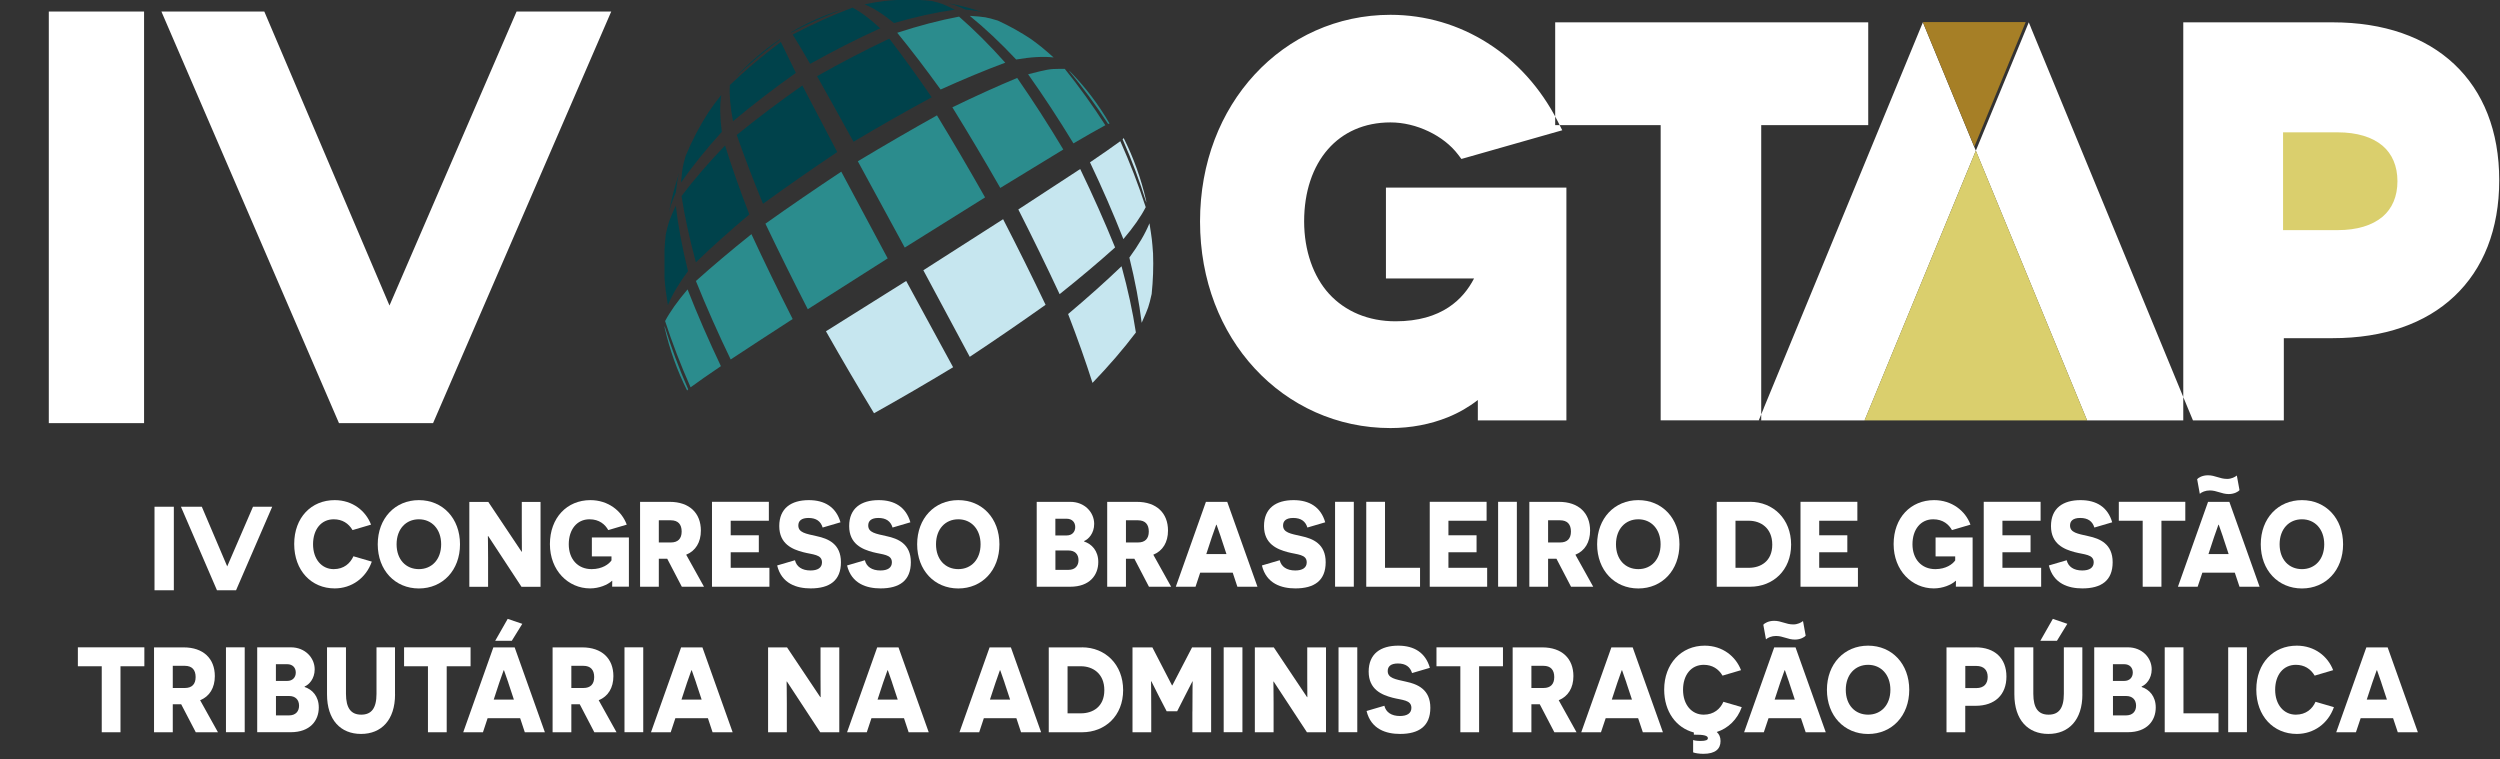 <svg width="349" height="106" viewBox="0 0 349 106" fill="none" xmlns="http://www.w3.org/2000/svg">
<rect x="0" y="0" width="349" height="106" fill="#333333" stroke="none"/>
<g clip-path="url(#clip0_544_5300)">
<path fill-rule="evenodd" clip-rule="evenodd" d="M92.793 45.75C92.793 45.75 92.793 45.75 92.793 45.766C92.793 45.766 92.793 45.774 92.793 45.781C93.473 48.767 94.51 51.698 95.925 54.513C95.94 54.476 95.987 54.422 96.069 54.349C94.776 51.405 93.675 48.453 92.765 45.494C92.765 45.634 92.765 45.641 92.786 45.758L92.793 45.75ZM92.85 44.817C93.532 43.527 94.576 42.055 95.983 40.401C97.375 43.947 98.927 47.518 100.638 51.115C98.869 52.312 97.458 53.297 96.405 54.069C95.036 50.99 93.852 47.909 92.85 44.825V44.817ZM97.148 39.227C98.612 42.855 100.23 46.507 102.004 50.182C104.636 48.446 107.52 46.564 110.657 44.537C108.626 40.536 106.707 36.586 104.9 32.689C102.044 34.974 99.46 37.154 97.148 39.227ZM106.852 31.227C110.271 28.796 113.801 26.375 117.443 23.965C119.546 27.904 121.705 31.94 123.922 36.071C120.108 38.486 116.39 40.852 112.766 43.169C110.697 39.126 108.726 35.145 106.852 31.227ZM119.753 22.511C121.889 26.425 124.072 30.442 126.304 34.562C130.122 32.163 133.86 29.827 137.517 27.557C135.281 23.608 133.042 19.79 130.802 16.105C127.183 18.126 123.5 20.262 119.753 22.511ZM132.954 14.977C136.182 13.412 139.197 12.046 142 10.88C144.198 14.047 146.344 17.377 148.436 20.871C145.748 22.498 142.816 24.287 139.64 26.235C137.414 22.343 135.183 18.59 132.947 14.977H132.954ZM154.694 17.31C154.837 17.248 154.837 17.248 154.901 17.256C153.328 14.542 151.476 12.116 149.409 10.009C149.409 10.009 149.409 10.009 149.402 10.009C149.316 9.924 149.302 9.924 149.202 9.846C151.132 12.163 152.965 14.654 154.701 17.318L154.694 17.31ZM143.524 10.367C145.693 13.425 147.802 16.641 149.852 20.016C151.683 18.943 153.168 18.098 154.308 17.481C152.52 14.698 150.632 12.075 148.644 9.613C148.372 9.613 148.136 9.613 147.922 9.613C146.506 9.613 146.162 9.698 143.531 10.367H143.524ZM125.245 4.567C127.162 6.91 129.183 9.553 131.309 12.497C134.527 11.041 137.536 9.792 140.334 8.75C138.151 6.303 136.001 4.16 133.884 2.32C131.181 2.828 128.304 3.58 125.252 4.575L125.245 4.567ZM141.857 8.307C139.66 5.969 137.5 3.937 135.378 2.211C137.56 2.367 137.631 2.375 139.312 2.88C140.906 3.611 142.451 4.474 143.938 5.461C145.369 6.511 145.462 6.596 147.085 8.019C145.664 7.858 143.922 7.954 141.857 8.307Z" fill="#2B8C8D"/>
<path fill-rule="evenodd" clip-rule="evenodd" d="M115.306 46.252C117.542 50.196 119.778 54.008 122.013 57.689C125.646 55.662 129.327 53.521 133.055 51.267C130.919 47.358 128.736 43.344 126.504 39.223C122.686 41.628 118.953 43.969 115.306 46.244V46.252ZM149.109 43.842C150.439 47.288 151.574 50.492 152.513 53.451C154.811 51.062 156.83 48.716 158.57 46.415C158.127 43.507 157.459 40.426 156.568 37.171C154.356 39.291 151.872 41.512 149.116 43.834L149.109 43.842ZM157.662 35.958C158.959 34.18 159.893 32.584 160.465 31.169C160.816 33.4 160.83 33.524 160.966 35.383C161.037 37.272 160.966 39.161 160.773 41.035C160.358 42.862 160.329 42.932 159.378 45.062C159.03 42.217 158.458 39.184 157.662 35.966V35.958ZM128.893 37.731C132.702 35.3 136.416 32.923 140.034 30.601C142.118 34.649 144.094 38.633 145.963 42.551C142.554 44.972 139.026 47.392 135.379 49.813C133.277 45.879 131.117 41.851 128.9 37.731H128.893ZM142.158 29.241C145.29 27.209 148.17 25.327 150.797 23.596C152.57 27.271 154.194 30.92 155.667 34.543C153.355 36.616 150.773 38.791 147.922 41.066C146.11 37.184 144.189 33.242 142.158 29.241ZM152.163 22.663C153.874 26.255 155.428 29.826 156.825 33.377C158.232 31.723 159.271 30.238 159.943 28.922C158.942 25.838 157.76 22.767 156.396 19.709C155.338 20.481 153.927 21.466 152.163 22.663ZM156.718 19.436C156.84 19.32 156.84 19.32 156.861 19.265C158.277 22.08 159.314 25.011 160 28.004V28.02C160.022 28.144 160.022 28.16 160.029 28.292C159.114 25.332 158.01 22.383 156.718 19.444V19.436Z" fill="#C6E6EF"/>
<path fill-rule="evenodd" clip-rule="evenodd" d="M102.848 18.83C103.878 21.795 105.1 25.001 106.516 28.448C109.844 26.032 113.298 23.625 116.878 21.225C115.11 17.851 113.486 14.754 112.008 11.934C108.814 14.173 105.763 16.475 102.855 18.838L102.848 18.83ZM93.222 43.313C93.222 43.313 93.222 43.313 93.222 43.306C93.222 43.306 93.222 43.298 93.222 43.29C93.222 43.29 93.222 43.306 93.222 43.313ZM95.139 27.375C96.888 25.058 98.915 22.705 101.217 20.315C102.147 23.291 103.277 26.496 104.607 29.933C101.851 32.25 99.365 34.478 97.148 36.619C96.257 33.333 95.587 30.252 95.139 27.375ZM134.771 1.337C136.237 1.493 136.358 1.508 137.488 1.811C135.807 1.213 134.077 0.762 132.325 0.443C133.376 0.723 133.483 0.769 134.778 1.337H134.771ZM92.765 34.878V38.757C92.879 40.297 92.922 40.553 93.237 42.598C93.814 41.178 94.75 39.594 96.047 37.848C95.246 34.629 94.676 31.584 94.338 28.712C93.387 30.843 93.351 30.905 92.936 32.755C92.865 33.463 92.8 34.17 92.765 34.878ZM110.392 4.517C110.392 4.517 110.428 4.509 110.449 4.548C112.824 3.309 115.203 2.236 117.586 1.329C115.133 2.076 112.716 3.133 110.392 4.517ZM110.657 4.82C113.441 3.369 116.223 2.117 119.002 1.065C120.118 1.63 121.41 2.591 122.878 3.949C119.636 5.427 116.375 7.083 113.095 8.917C112.085 7.16 111.272 5.795 110.657 4.82ZM93.387 29.637C93.737 27.748 94.224 25.898 94.838 24.086C94.545 25.213 94.531 25.33 94.359 26.831C93.751 28.323 93.694 28.456 93.387 29.637ZM125.174 -0H128.399C128.935 0.023 129.472 0.07 130.008 0.124C131.51 0.482 131.574 0.513 133.29 1.353C130.625 1.726 127.798 2.348 124.809 3.219C123.269 1.954 121.896 1.086 120.69 0.614C122.142 0.319 122.256 0.303 123.429 0.14C124.008 0.078 124.594 0.031 125.181 -0H125.174ZM98.915 15.65C97.663 17.586 96.598 19.639 95.711 21.777C95.268 23.34 95.268 23.418 95.075 25.478C96.691 23.161 98.586 20.805 100.76 18.411C100.497 16.337 100.474 14.619 100.688 13.256C99.737 14.476 99.673 14.554 98.915 15.658V15.65ZM102.783 10.675C104.705 8.855 106.738 7.14 108.883 5.528C108.893 5.491 108.893 5.471 108.883 5.465C106.624 6.974 104.593 8.731 102.776 10.675H102.783ZM114.061 10.636C117.431 8.728 120.792 6.982 124.144 5.395C126.022 7.826 127.996 10.555 130.065 13.582C126.47 15.526 122.833 17.594 119.152 19.787C117.317 16.459 115.62 13.409 114.061 10.636ZM101.882 11.88C104.109 9.755 106.483 7.749 109.005 5.862C109.506 6.909 110.206 8.345 111.107 10.169C108.037 12.346 105.11 14.598 102.326 16.926C101.944 14.894 101.799 13.212 101.89 11.88H101.882Z" fill="#00424B"/>
<path fill-rule="evenodd" clip-rule="evenodd" d="M246.224 56.966L268.135 3.841L268.435 3.118H283.217L282.509 4.836L260.598 57.962L260.297 58.685H245.523L246.231 56.966H246.224ZM217.533 58.685H206.306V55.839C205.076 56.803 203.667 57.62 202.116 58.249C199.713 59.221 196.988 59.758 194.106 59.758C186.676 59.758 179.961 56.648 175.141 51.415C170.422 46.299 167.525 39.162 167.525 30.913C167.525 22.664 170.422 15.527 175.141 10.411C179.961 5.178 186.676 2.068 194.106 2.068C199.033 2.068 203.675 3.476 207.658 6.002C211.698 8.553 215.066 12.269 217.398 16.817L218.091 18.186L216.69 18.582L204.704 21.995L204.011 22.19L203.553 21.583C202.53 20.238 201.079 19.126 199.448 18.349C197.768 17.54 195.908 17.089 194.113 17.089C190.431 17.089 187.456 18.473 185.389 20.829C183.244 23.27 182.057 26.785 182.057 30.897C182.057 35.01 183.351 38.618 185.539 41.02C187.799 43.485 191.031 44.853 194.814 44.853C198.032 44.853 200.428 44.084 202.209 42.91C203.875 41.821 205.005 40.367 205.777 38.874H193.477V26.186H218.67V58.685H217.541H217.533ZM217.104 16.25V17.47H231.829V58.677H245.866V17.47H260.805V3.118H217.104V16.25ZM283.517 3.841L283.217 3.118H268.435L269.143 4.836L291.055 57.962L291.355 58.685H306.136L305.421 56.966L283.51 3.841H283.517ZM318.822 47.209V58.685H304.785V3.118H325.63C332.81 3.118 338.595 5.178 342.614 8.957C346.669 12.774 348.893 18.294 348.893 25.16C348.893 32.025 346.676 37.553 342.614 41.37C338.603 45.157 332.81 47.209 325.63 47.209H318.83H318.822Z" fill="white"/>
<path fill-rule="evenodd" clip-rule="evenodd" d="M275.829 21.024L260.289 58.685H291.361L275.829 21.024Z" fill="#DACF6D"/>
<path fill-rule="evenodd" clip-rule="evenodd" d="M318.715 18.482V32.126H326.331C329.041 32.126 331.172 31.465 332.61 30.253C333.947 29.11 334.683 27.43 334.683 25.3C334.683 23.17 333.947 21.498 332.61 20.347C331.172 19.135 329.041 18.474 326.331 18.474H318.715V18.482Z" fill="#DACF6D"/>
<path fill-rule="evenodd" clip-rule="evenodd" d="M275.614 20.479L269.121 4.751L268.435 3.079H270.122H282.079H282.787L282.1 4.751L275.614 20.479Z" fill="#A67F26"/>
<path d="M6.813 59.071V1.609H20.112V59.071H6.813ZM47.322 59.071L22.531 1.609H36.897L58.568 52.503H50.113L72.113 1.609H85.329L60.456 59.071H47.322Z" fill="white"/>
<path d="M51.904 78.402C51.096 80.703 49.087 82.141 46.72 82.141C43.466 82.141 41.07 79.653 41.07 75.945C41.07 72.236 43.466 69.818 46.72 69.818C49.23 69.818 51.068 71.327 51.797 73.239L49.215 74.001C48.658 73.053 47.771 72.493 46.598 72.493C44.825 72.493 43.702 73.916 43.702 75.984C43.702 78.052 44.903 79.451 46.584 79.451C48.014 79.451 48.901 78.635 49.337 77.655L51.904 78.402Z" fill="white"/>
<path d="M58.475 69.818C61.807 69.818 64.217 72.361 64.217 75.984C64.217 79.607 61.8 82.149 58.475 82.149C55.15 82.149 52.732 79.607 52.732 75.984C52.732 72.361 55.15 69.818 58.475 69.818ZM58.475 79.451C60.284 79.451 61.586 78.098 61.586 75.984C61.586 73.869 60.277 72.493 58.475 72.493C56.673 72.493 55.364 73.846 55.364 75.984C55.364 78.122 56.673 79.451 58.475 79.451Z" fill="white"/>
<path d="M68.158 74.833H68.108C68.108 74.833 68.137 76.302 68.137 77.85V81.916H65.519V70.067H68.165L72.807 77.01H72.857C72.857 77.01 72.842 75.47 72.842 74.18V70.067H75.46V81.916H72.799L68.158 74.841V74.833Z" fill="white"/>
<path d="M85.456 81.908C85.456 81.232 85.471 81.162 85.471 81.076H85.442C84.82 81.651 83.633 82.141 82.374 82.141C79.335 82.141 76.768 79.653 76.768 75.96C76.768 72.267 79.163 69.818 82.417 69.818C84.891 69.818 86.793 71.311 87.494 73.239L84.913 74.001C84.491 73.239 83.683 72.493 82.295 72.493C80.536 72.493 79.399 73.916 79.399 75.984C79.399 78.052 80.658 79.451 82.589 79.451C84.083 79.451 85.02 78.744 85.363 78.231V77.671H82.624V75.027H87.795V81.9H85.456V81.908Z" fill="white"/>
<path d="M93.136 77.997H91.971V81.908H89.353V70.059H93.494C96.233 70.059 97.842 71.614 97.842 74.071C97.842 75.696 97.112 76.901 95.79 77.438L98.278 81.908H95.182L93.144 77.997H93.136ZM93.666 75.727C94.631 75.727 95.16 75.206 95.16 74.203C95.16 73.2 94.66 72.633 93.651 72.633H91.971V75.727H93.666Z" fill="white"/>
<path d="M99.394 70.052H107.332V72.695H102.005V74.725H105.931V77.096H102.005V79.265H107.411V81.908H99.394V70.06V70.052Z" fill="white"/>
<path d="M110.981 78.215C111.195 79.109 111.961 79.638 113.148 79.638C114.142 79.638 114.749 79.265 114.749 78.503C114.749 77.368 113.441 77.438 112.104 77.08C110.623 76.691 108.785 75.945 108.785 73.441C108.785 70.938 110.466 69.818 112.912 69.818C115.136 69.818 116.723 70.798 117.331 72.913L114.842 73.644C114.578 72.78 113.956 72.306 112.862 72.306C111.868 72.306 111.446 72.726 111.446 73.356C111.446 74.351 112.49 74.507 114.013 74.849C115.615 75.191 117.395 75.929 117.395 78.487C117.395 81.045 115.822 82.141 113.162 82.141C111.26 82.141 109.114 81.512 108.492 78.938L110.981 78.207V78.215Z" fill="white"/>
<path d="M120.74 78.215C120.954 79.109 121.719 79.638 122.906 79.638C123.9 79.638 124.508 79.265 124.508 78.503C124.508 77.368 123.2 77.438 121.862 77.08C120.382 76.691 118.544 75.945 118.544 73.441C118.544 70.938 120.225 69.818 122.67 69.818C124.894 69.818 126.482 70.798 127.09 72.913L124.601 73.644C124.337 72.78 123.714 72.306 122.62 72.306C121.626 72.306 121.204 72.726 121.204 73.356C121.204 74.351 122.248 74.507 123.772 74.849C125.374 75.191 127.154 75.929 127.154 78.487C127.154 81.045 125.581 82.141 122.921 82.141C121.018 82.141 118.873 81.512 118.251 78.938L120.74 78.207V78.215Z" fill="white"/>
<path d="M133.778 69.818C137.11 69.818 139.52 72.361 139.52 75.984C139.52 79.607 137.103 82.149 133.778 82.149C130.452 82.149 128.035 79.607 128.035 75.984C128.035 72.361 130.452 69.818 133.778 69.818ZM133.778 79.451C135.587 79.451 136.888 78.098 136.888 75.984C136.888 73.869 135.58 72.493 133.778 72.493C131.975 72.493 130.667 73.846 130.667 75.984C130.667 78.122 131.975 79.451 133.778 79.451Z" fill="white"/>
<path d="M151.339 75.595C152.398 75.937 153.32 76.878 153.32 78.456C153.32 80.283 152.119 81.908 149.409 81.908H144.725V70.059H149.43C151.389 70.059 152.748 71.498 152.748 73.138C152.748 74.46 151.94 75.292 151.347 75.525V75.595H151.339ZM148.922 74.747C149.637 74.747 150.102 74.273 150.102 73.581C150.102 72.889 149.652 72.415 148.901 72.415H147.328V74.747H148.915H148.922ZM149.173 79.552C150.074 79.552 150.56 78.993 150.56 78.2C150.56 77.352 150.031 76.847 149.173 76.847H147.335V79.552H149.173Z" fill="white"/>
<path d="M158.348 77.997H157.183V81.908H154.565V70.059H158.706C161.445 70.059 163.054 71.614 163.054 74.071C163.054 75.696 162.324 76.901 161.001 77.438L163.49 81.908H160.394L158.356 77.997H158.348ZM158.878 75.727C159.843 75.727 160.372 75.206 160.372 74.203C160.372 73.2 159.872 72.633 158.863 72.633H157.183V75.727H158.878Z" fill="white"/>
<path d="M167.546 79.941L166.895 81.908H164.142L168.346 70.059H171.321L175.541 81.908H172.737L172.087 79.941H167.553H167.546ZM170.442 74.996C170.099 74.017 169.848 73.27 169.834 73.255H169.784C169.784 73.255 169.519 74.001 169.176 74.981L168.397 77.352H171.214L170.435 74.996H170.442Z" fill="white"/>
<path d="M178.651 78.215C178.865 79.109 179.63 79.638 180.818 79.638C181.812 79.638 182.419 79.265 182.419 78.503C182.419 77.368 181.111 77.438 179.773 77.08C178.293 76.691 176.455 75.945 176.455 73.441C176.455 70.938 178.136 69.818 180.582 69.818C182.806 69.818 184.393 70.798 185.001 72.913L182.512 73.644C182.248 72.78 181.626 72.306 180.531 72.306C179.537 72.306 179.116 72.726 179.116 73.356C179.116 74.351 180.16 74.507 181.683 74.849C183.285 75.191 185.065 75.929 185.065 78.487C185.065 81.045 183.492 82.141 180.832 82.141C178.93 82.141 176.784 81.512 176.162 78.938L178.651 78.207V78.215Z" fill="white"/>
<path d="M186.375 70.052H188.992V81.901H186.375V70.052Z" fill="white"/>
<path d="M190.729 70.052H193.347V79.265H198.238V81.908H190.729V70.06V70.052Z" fill="white"/>
<path d="M199.591 70.052H207.529V72.695H202.201V74.725H206.127V77.096H202.201V79.265H207.607V81.908H199.591V70.06V70.052Z" fill="white"/>
<path d="M209.136 70.052H211.753V81.901H209.136V70.052Z" fill="white"/>
<path d="M217.279 77.997H216.113V81.908H213.496V70.059H217.637C220.376 70.059 221.977 71.614 221.977 74.071C221.977 75.696 221.248 76.901 219.925 77.438L222.414 81.908H219.317L217.279 77.997ZM217.808 75.727C218.774 75.727 219.303 75.206 219.303 74.203C219.303 73.2 218.802 72.633 217.794 72.633H216.113V75.727H217.808Z" fill="white"/>
<path d="M228.709 69.818C232.041 69.818 234.451 72.361 234.451 75.984C234.451 79.607 232.034 82.149 228.709 82.149C225.383 82.149 222.959 79.607 222.959 75.984C222.959 72.361 225.376 69.818 228.709 69.818ZM228.709 79.451C230.518 79.451 231.819 78.098 231.819 75.984C231.819 73.869 230.511 72.493 228.709 72.493C226.906 72.493 225.591 73.846 225.591 75.984C225.591 78.122 226.899 79.451 228.709 79.451Z" fill="white"/>
<path d="M244.29 70.052C247.544 70.052 250.04 72.454 250.04 76.031C250.04 79.607 247.53 81.908 244.312 81.908H239.656V70.06H244.297L244.29 70.052ZM244.154 79.265C245.77 79.265 247.408 78.371 247.408 76.031C247.408 73.69 245.77 72.695 244.154 72.695H242.274V79.265H244.154Z" fill="white"/>
<path d="M251.351 70.052H259.288V72.695H253.961V74.725H257.887V77.096H253.961V79.265H259.367V81.908H251.351V70.06V70.052Z" fill="white"/>
<path d="M273.038 81.908C273.038 81.232 273.053 81.162 273.053 81.076H273.024C272.402 81.651 271.215 82.141 269.956 82.141C266.917 82.141 264.35 79.653 264.35 75.96C264.35 72.267 266.745 69.818 269.999 69.818C272.473 69.818 274.376 71.311 275.076 73.239L272.495 74.001C272.073 73.239 271.265 72.493 269.877 72.493C268.118 72.493 266.981 73.916 266.981 75.984C266.981 78.052 268.24 79.451 270.171 79.451C271.665 79.451 272.602 78.744 272.945 78.231V77.671H270.206V75.027H275.377V81.9H273.038V81.908Z" fill="white"/>
<path d="M276.929 70.052H284.867V72.695H279.539V74.725H283.465V77.096H279.539V79.265H284.945V81.908H276.929V70.06V70.052Z" fill="white"/>
<path d="M288.512 78.215C288.727 79.109 289.492 79.638 290.679 79.638C291.673 79.638 292.281 79.265 292.281 78.503C292.281 77.368 290.972 77.438 289.635 77.08C288.154 76.691 286.317 75.945 286.317 73.441C286.317 70.938 287.997 69.818 290.443 69.818C292.667 69.818 294.254 70.798 294.862 72.913L292.374 73.644C292.109 72.78 291.487 72.306 290.393 72.306C289.399 72.306 288.977 72.726 288.977 73.356C288.977 74.351 290.021 74.507 291.544 74.849C293.146 75.191 294.927 75.929 294.927 78.487C294.927 81.045 293.353 82.141 290.693 82.141C288.791 82.141 286.646 81.512 286.023 78.938L288.512 78.207V78.215Z" fill="white"/>
<path d="M301.736 72.695V81.908H299.119V72.695H295.786V70.052H305.068V72.695H301.736Z" fill="white"/>
<path d="M307.45 79.941L306.792 81.908H304.039L308.244 70.059H311.219L315.438 81.908H312.635L311.977 79.941H307.443H307.45ZM307.093 68.939L306.721 66.895C306.864 66.708 307.422 66.35 308.23 66.35C309.245 66.35 309.867 66.856 310.911 66.856C311.505 66.856 311.998 66.599 312.263 66.382L312.635 68.426C312.492 68.613 311.92 68.971 311.14 68.971C310.125 68.971 309.488 68.465 308.48 68.465C307.886 68.465 307.343 68.698 307.093 68.939ZM310.346 74.996C310.003 74.016 309.753 73.27 309.739 73.254H309.688C309.688 73.254 309.424 74.001 309.081 74.981L308.301 77.352H311.119L310.339 74.996H310.346Z" fill="white"/>
<path d="M321.352 69.818C324.685 69.818 327.094 72.361 327.094 75.984C327.094 79.607 324.677 82.149 321.352 82.149C318.027 82.149 315.603 79.607 315.603 75.984C315.603 72.361 318.02 69.818 321.352 69.818ZM321.352 79.451C323.161 79.451 324.463 78.098 324.463 75.984C324.463 73.869 323.154 72.493 321.352 72.493C319.55 72.493 318.234 73.846 318.234 75.984C318.234 78.122 319.543 79.451 321.352 79.451Z" fill="white"/>
<path d="M16.82 93.01V102.223H14.203V93.01H10.87V90.367H20.152V93.01H16.82Z" fill="white"/>
<path d="M25.285 98.313H24.119V102.224H21.502V90.375H25.642C28.381 90.375 29.99 91.93 29.99 94.387C29.99 96.012 29.261 97.217 27.938 97.753L30.427 102.224H27.33L25.292 98.313H25.285ZM25.814 96.043C26.779 96.043 27.309 95.522 27.309 94.519C27.309 93.516 26.808 92.948 25.8 92.948H24.119V96.043H25.814Z" fill="white"/>
<path d="M31.544 90.367H34.161V102.216H31.544V90.367Z" fill="white"/>
<path d="M42.521 95.902C43.579 96.245 44.502 97.185 44.502 98.764C44.502 100.591 43.3 102.216 40.59 102.216H35.906V90.367H40.612C42.571 90.367 43.93 91.805 43.93 93.446C43.93 94.767 43.122 95.599 42.528 95.832V95.902H42.521ZM40.111 95.055C40.826 95.055 41.291 94.581 41.291 93.889C41.291 93.197 40.84 92.722 40.09 92.722H38.516V95.055H40.104H40.111ZM40.361 99.868C41.263 99.868 41.749 99.308 41.749 98.515C41.749 97.667 41.22 97.162 40.361 97.162H38.524V99.868H40.361Z" fill="white"/>
<path d="M55.149 96.936C55.149 100.505 53.247 102.457 50.401 102.457C47.555 102.457 45.652 100.513 45.652 96.936V90.367H48.298V96.851C48.298 98.88 49.013 99.766 50.429 99.766C51.845 99.766 52.56 98.888 52.56 96.851V90.367H55.142V96.936H55.149Z" fill="white"/>
<path d="M62.359 93.01V102.223H59.742V93.01H56.409V90.367H65.691V93.01H62.359Z" fill="white"/>
<path d="M68.071 100.257L67.42 102.224H64.667L68.872 90.375H71.847L76.066 102.224H73.263L72.612 100.257H68.078H68.071ZM70.967 95.312C70.624 94.332 70.374 93.586 70.359 93.57H70.309C70.309 93.57 70.045 94.317 69.701 95.296L68.922 97.668H71.74L70.96 95.312H70.967ZM69.129 89.457L70.874 86.394L72.912 87.086L71.446 89.457H69.129Z" fill="white"/>
<path d="M80.925 98.313H79.759V102.224H77.142V90.375H81.282C84.021 90.375 85.63 91.93 85.63 94.387C85.63 96.012 84.901 97.217 83.578 97.753L86.066 102.224H82.97L80.932 98.313H80.925ZM81.454 96.043C82.419 96.043 82.948 95.522 82.948 94.519C82.948 93.516 82.448 92.948 81.439 92.948H79.759V96.043H81.454Z" fill="white"/>
<path d="M87.179 90.367H89.796V102.216H87.179V90.367Z" fill="white"/>
<path d="M94.282 100.257L93.631 102.224H90.878L95.083 90.375H98.058L102.277 102.224H99.474L98.823 100.257H94.289H94.282ZM97.178 95.312C96.835 94.332 96.585 93.586 96.57 93.57H96.52C96.52 93.57 96.256 94.317 95.912 95.296L95.133 97.668H97.95L97.171 95.312H97.178Z" fill="white"/>
<path d="M109.862 95.141H109.812C109.812 95.141 109.841 96.611 109.841 98.158V102.224H107.224V90.375H109.87L114.511 97.318H114.561C114.561 97.318 114.546 95.779 114.546 94.488V90.375H117.164V102.224H114.504L109.862 95.149V95.141Z" fill="white"/>
<path d="M121.655 100.257L121.004 102.224H118.251L122.456 90.375H125.431L129.65 102.224H126.847L126.196 100.257H121.662H121.655ZM124.551 95.312C124.208 94.332 123.958 93.586 123.943 93.57H123.893C123.893 93.57 123.629 94.317 123.285 95.296L122.506 97.668H125.323L124.544 95.312H124.551Z" fill="white"/>
<path d="M137.345 100.257L136.695 102.224H133.941L138.146 90.375H141.121L145.34 102.224H142.537L141.886 100.257H137.353H137.345ZM140.242 95.312C139.898 94.332 139.648 93.586 139.634 93.57H139.584C139.584 93.57 139.319 94.317 138.976 95.296L138.196 97.668H141.014L140.234 95.312H140.242Z" fill="white"/>
<path d="M151.047 90.367C154.301 90.367 156.79 92.769 156.79 96.346C156.79 99.922 154.28 102.223 151.062 102.223H146.406V90.374H151.047V90.367ZM150.911 99.58C152.528 99.58 154.165 98.686 154.165 96.346C154.165 94.005 152.528 93.01 150.911 93.01H149.031V99.58H150.911Z" fill="white"/>
<path d="M166.464 99.324C166.464 96.517 166.492 95.126 166.492 95.11H166.464C166.464 95.11 165.92 96.191 165.391 97.209L164.332 99.293H162.867L161.808 97.248C161.265 96.198 160.75 95.133 160.735 95.118H160.685C160.685 95.118 160.714 96.525 160.714 99.332V102.224H158.097V90.375H160.871L163.61 95.677H163.66L166.413 90.375H169.074V102.224H166.456V99.332L166.464 99.324Z" fill="white"/>
<path d="M170.826 90.367H173.443V102.216H170.826V90.367Z" fill="white"/>
<path d="M177.815 95.141H177.765C177.765 95.141 177.793 96.611 177.793 98.158V102.224H175.176V90.375H177.822L182.463 97.318H182.506C182.506 97.318 182.491 95.779 182.491 94.488V90.375H185.109V102.224H182.449L177.807 95.149L177.815 95.141Z" fill="white"/>
<path d="M186.859 90.367H189.477V102.216H186.859V90.367Z" fill="white"/>
<path d="M193.261 98.531C193.476 99.425 194.241 99.954 195.428 99.954C196.422 99.954 197.03 99.581 197.03 98.819C197.03 97.683 195.721 97.753 194.384 97.396C192.904 97.007 191.066 96.261 191.066 93.757C191.066 91.254 192.746 90.134 195.192 90.134C197.416 90.134 199.003 91.114 199.611 93.228L197.123 93.959C196.858 93.096 196.236 92.622 195.142 92.622C194.148 92.622 193.726 93.042 193.726 93.672C193.726 94.667 194.77 94.822 196.293 95.164C197.895 95.507 199.676 96.245 199.676 98.803C199.676 101.361 198.102 102.457 195.442 102.457C193.54 102.457 191.395 101.827 190.772 99.254L193.261 98.523V98.531Z" fill="white"/>
<path d="M206.482 93.01V102.223H203.865V93.01H200.532V90.367H209.814V93.01H206.482Z" fill="white"/>
<path d="M214.95 98.313H213.784V102.224H211.167V90.375H215.307C218.046 90.375 219.648 91.93 219.648 94.387C219.648 96.012 218.919 97.217 217.596 97.753L220.084 102.224H216.988L214.95 98.313ZM215.479 96.043C216.445 96.043 216.974 95.522 216.974 94.519C216.974 93.516 216.473 92.948 215.465 92.948H213.784V96.043H215.479Z" fill="white"/>
<path d="M224.154 100.257L223.496 102.224H220.743L224.948 90.375H227.923L232.142 102.224H229.339L228.681 100.257H224.147H224.154ZM227.05 95.312C226.707 94.332 226.457 93.586 226.443 93.57H226.393C226.393 93.57 226.128 94.317 225.785 95.296L225.005 97.668H227.823L227.043 95.312H227.05Z" fill="white"/>
<path d="M243.147 98.718C242.539 100.444 241.245 101.68 239.657 102.185C239.986 102.473 240.187 102.877 240.187 103.452C240.187 104.556 239.457 105.233 237.791 105.233C237.247 105.233 236.64 105.147 236.361 105.031V103.305C236.532 103.375 236.89 103.437 237.39 103.437C238.134 103.437 238.42 103.305 238.42 103.048C238.42 102.706 237.891 102.543 236.461 102.558V102.255C234.001 101.61 232.32 99.363 232.32 96.261C232.32 92.653 234.716 90.134 237.97 90.134C240.48 90.134 242.318 91.642 243.047 93.555L240.465 94.317C239.908 93.368 239.014 92.809 237.848 92.809C236.075 92.809 234.952 94.231 234.952 96.299C234.952 98.368 236.153 99.767 237.834 99.767C239.264 99.767 240.158 98.951 240.587 97.971L243.154 98.718H243.147Z" fill="white"/>
<path d="M246.888 100.256L246.23 102.223H243.477L247.681 90.375H250.656L254.876 102.223H252.072L251.414 100.256H246.881H246.888ZM246.53 89.255L246.158 87.21C246.301 87.024 246.859 86.666 247.667 86.666C248.683 86.666 249.305 87.171 250.349 87.171C250.942 87.171 251.436 86.915 251.7 86.697L252.072 88.742C251.929 88.928 251.357 89.286 250.578 89.286C249.562 89.286 248.926 88.781 247.917 88.781C247.324 88.781 246.78 89.014 246.53 89.255ZM249.784 95.312C249.441 94.332 249.19 93.586 249.176 93.57H249.126C249.126 93.57 248.861 94.316 248.518 95.296L247.739 97.667H250.556L249.777 95.312H249.784Z" fill="white"/>
<path d="M260.789 90.134C264.121 90.134 266.531 92.677 266.531 96.299C266.531 99.923 264.114 102.465 260.789 102.465C257.463 102.465 255.039 99.923 255.039 96.299C255.039 92.677 257.456 90.134 260.789 90.134ZM260.789 99.767C262.598 99.767 263.899 98.414 263.899 96.299C263.899 94.185 262.591 92.809 260.789 92.809C258.987 92.809 257.671 94.162 257.671 96.299C257.671 98.438 258.979 99.767 260.789 99.767Z" fill="white"/>
<path d="M275.8 90.367C278.482 90.367 280.098 91.906 280.098 94.448C280.098 96.991 278.482 98.53 275.8 98.53H274.349V102.223H271.731V90.374H275.793L275.8 90.367ZM275.879 96.058C276.988 96.058 277.481 95.428 277.481 94.503C277.481 93.578 276.98 92.964 275.879 92.964H274.356V96.058H275.879Z" fill="white"/>
<path d="M290.702 96.937C290.702 100.505 288.8 102.457 285.953 102.457C283.107 102.457 281.205 100.513 281.205 96.937V90.367H283.851V96.851C283.851 98.88 284.566 99.767 285.982 99.767C287.398 99.767 288.113 98.888 288.113 96.851V90.367H290.695V96.937H290.702ZM284.831 89.457L286.576 86.394L288.599 87.086L287.148 89.457H284.831Z" fill="white"/>
<path d="M298.968 95.902C300.027 96.245 300.942 97.185 300.942 98.764C300.942 100.591 299.741 102.216 297.038 102.216H292.354V90.367H297.059C299.018 90.367 300.377 91.805 300.377 93.446C300.377 94.767 299.569 95.599 298.975 95.832V95.902H298.968ZM296.558 95.055C297.274 95.055 297.738 94.581 297.738 93.889C297.738 93.197 297.288 92.722 296.537 92.722H294.964V95.055H296.551H296.558ZM296.809 99.868C297.71 99.868 298.196 99.308 298.196 98.515C298.196 97.667 297.667 97.162 296.809 97.162H294.971V99.868H296.809Z" fill="white"/>
<path d="M302.194 90.367H304.812V99.58H309.703V102.223H302.194V90.374V90.367Z" fill="white"/>
<path d="M311.055 90.367H313.672V102.216H311.055V90.367Z" fill="white"/>
<path d="M325.814 98.718C325.006 101.019 322.997 102.457 320.63 102.457C317.376 102.457 314.98 99.969 314.98 96.261C314.98 92.552 317.376 90.134 320.63 90.134C323.14 90.134 324.978 91.642 325.707 93.555L323.126 94.317C322.568 93.368 321.674 92.809 320.508 92.809C318.735 92.809 317.612 94.231 317.612 96.299C317.612 98.368 318.814 99.767 320.494 99.767C321.924 99.767 322.818 98.951 323.247 97.971L325.814 98.718Z" fill="white"/>
<path d="M329.547 100.257L328.889 102.224H326.136L330.341 90.375H333.316L337.535 102.224H334.731L334.074 100.257H329.54H329.547ZM332.443 95.312C332.1 94.332 331.85 93.586 331.835 93.57H331.785C331.785 93.57 331.521 94.317 331.177 95.296L330.398 97.668H333.215L332.436 95.312H332.443Z" fill="white"/>
<path d="M21.57 82.4V70.741H24.268V82.4H21.57ZM30.288 82.4L25.259 70.741H28.173L32.57 81.067H30.855L35.318 70.741H38L32.953 82.4H30.288Z" fill="white"/>
</g>
<defs>
<clipPath id="clip0_544_5300">
<rect width="348.893" height="105.233" fill="white"/>
</clipPath>
</defs>
</svg>
